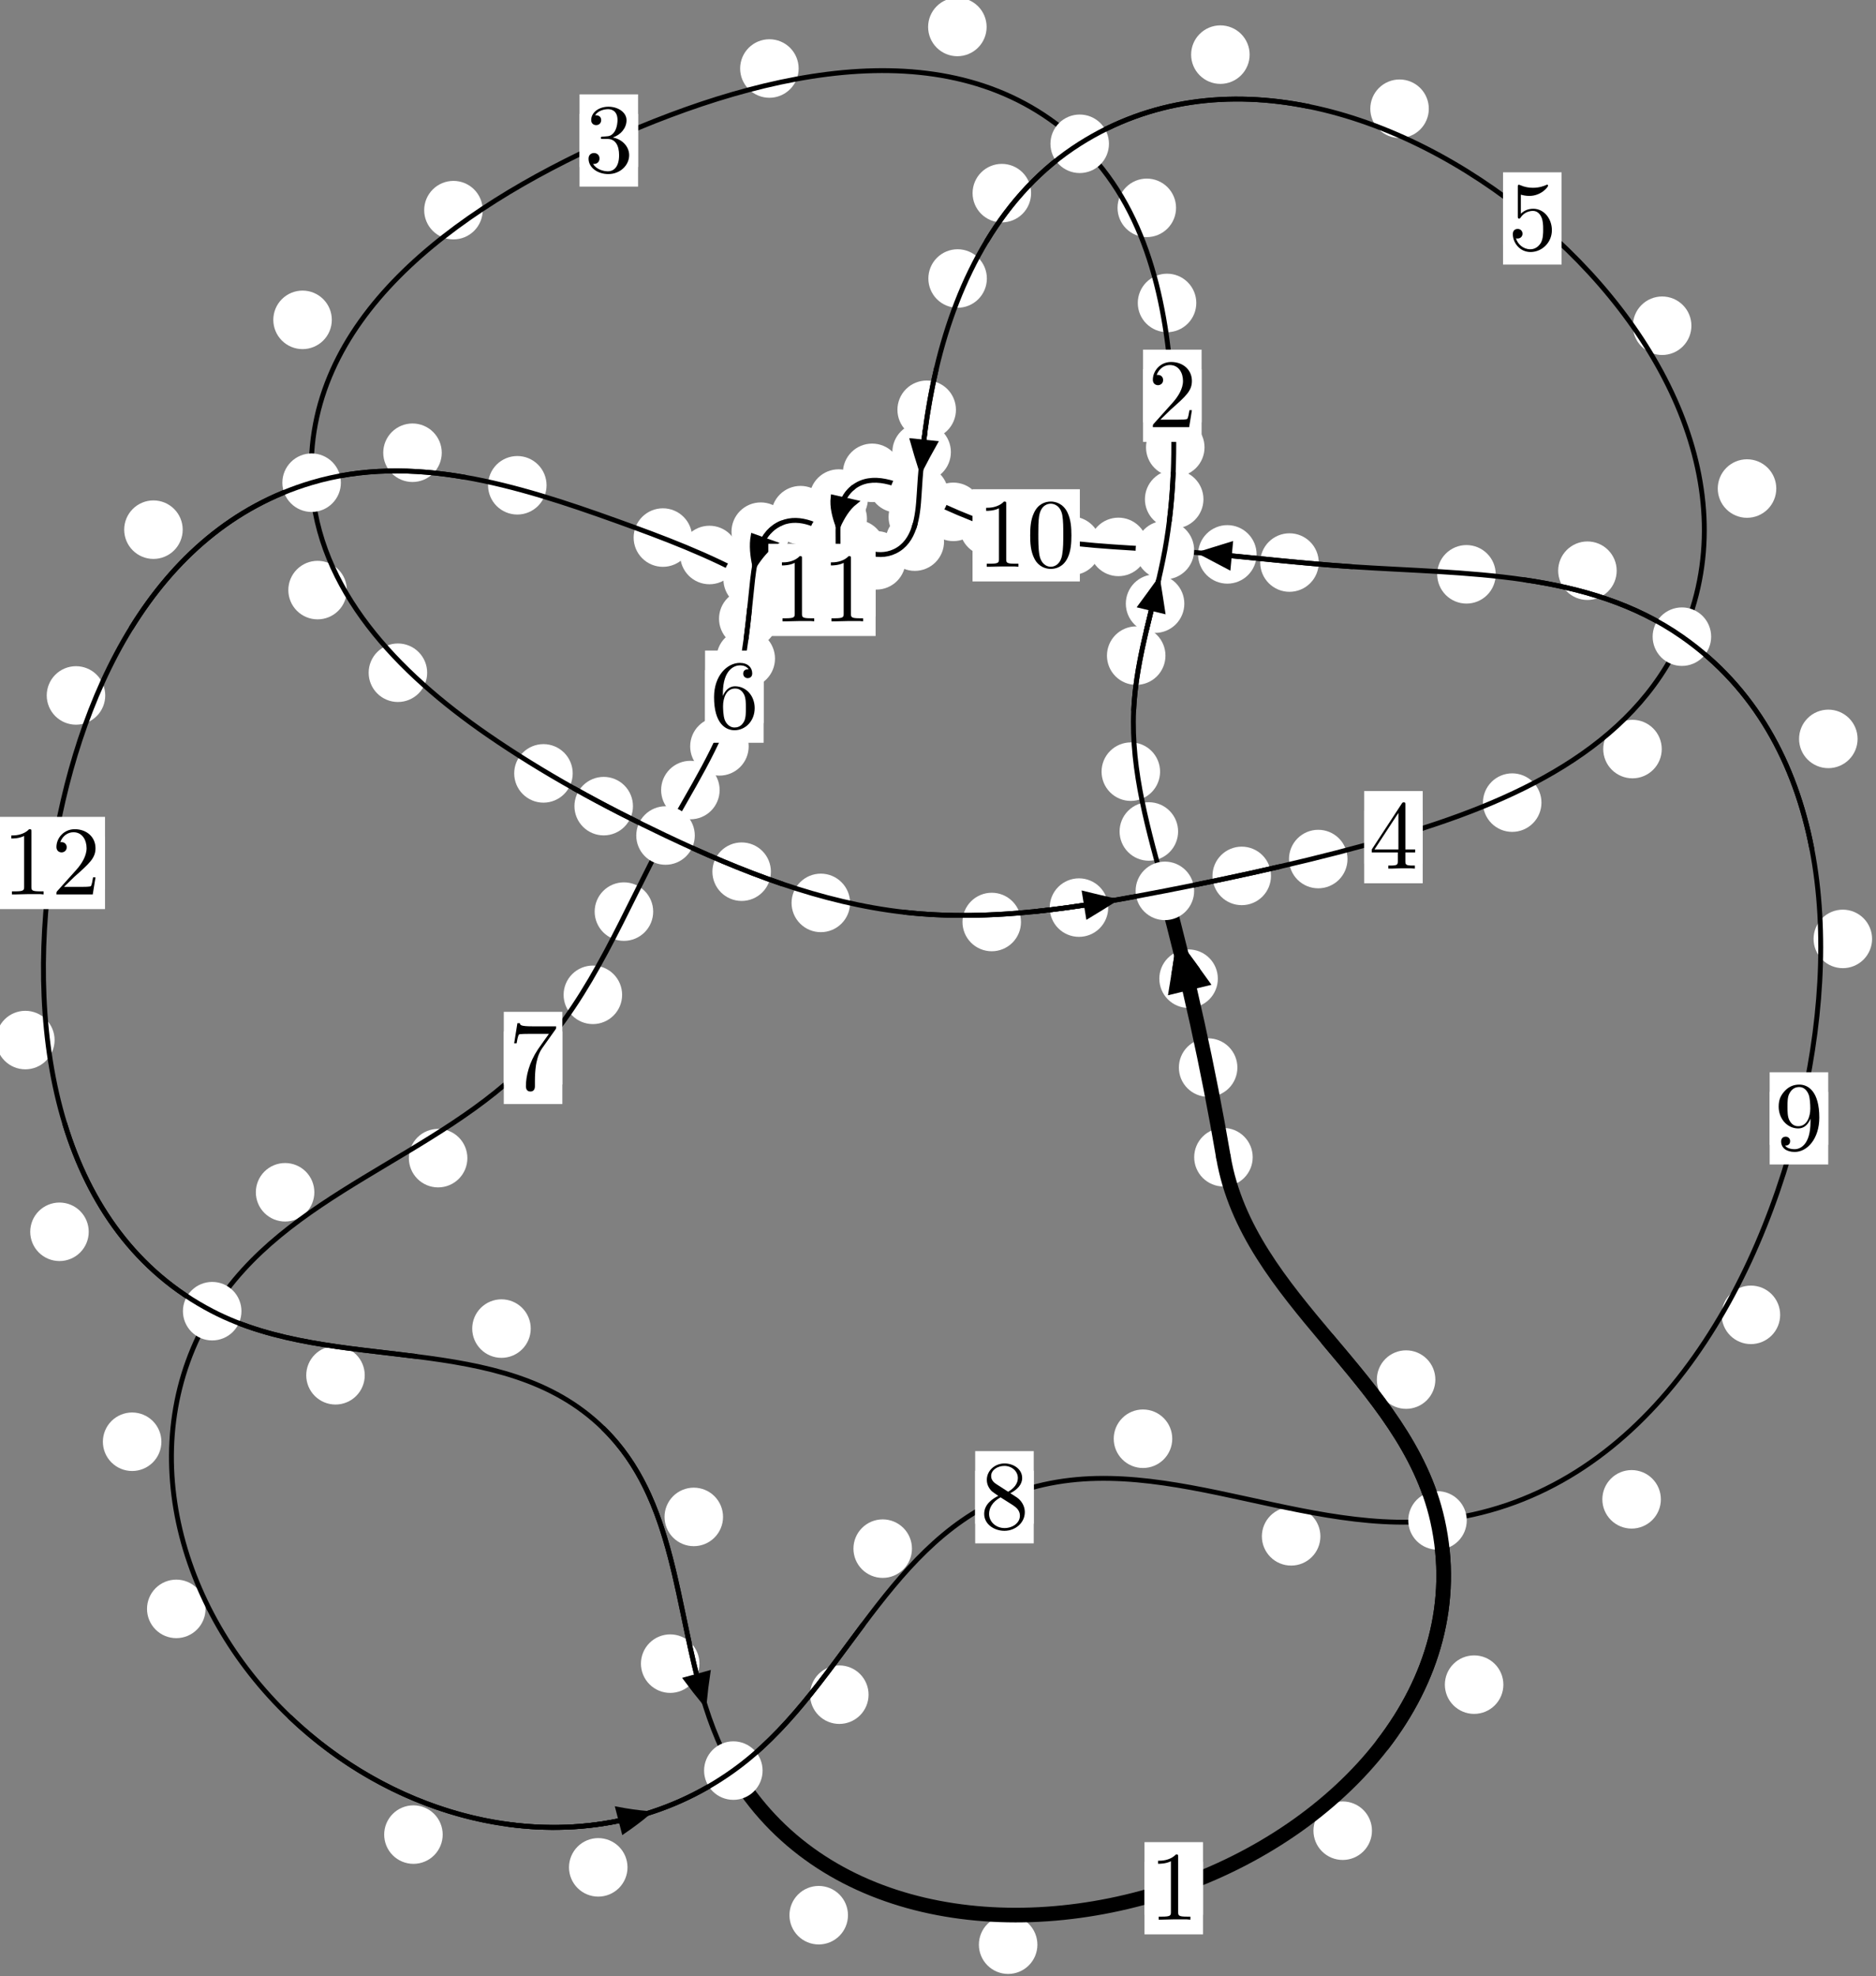 <?xml version="1.0"?>
<!-- Created by MetaPost 1.999 on 2021.07.06:0003 -->
<svg version="1.1" xmlns="http://www.w3.org/2000/svg" xmlns:xlink="http://www.w3.org/1999/xlink" width="191.646" height="201.865" viewBox="0 0 191.646 201.865">
<rect x="0" y="0" width="191.646" height="201.865" fill="#808080" stroke="none"/>
<!-- Original BoundingBox: -119.400436 -110.630508 72.245682 91.234604 -->
  <defs>
    <g transform="scale(0.01,0.01)" id="GLYPHcmr10_48">
      <path style="fill-rule: evenodd;" d="M460 -320C460 -400,455 -480,420 -554C374 -650,292 -666,250 -666C190 -666,117 -640,76 -547C44 -478,39 -400,39 -320C39 -245,43 -155,84 -79C127 2,200 22,249 22C303 22,379 1,423 -94C455 -163,460 -241,460 -320M249 -0C210 -0,151 -25,133 -121C122 -181,122 -273,122 -332C122 -396,122 -462,130 -516C149 -635,224 -644,249 -644C282 -644,348 -626,367 -527C377 -471,377 -395,377 -332C377 -257,377 -189,366 -125C351 -30,294 -0,249 -0"></path>
    </g>
    <g transform="scale(0.01,0.01)" id="GLYPHcmr10_49">
      <path style="fill-rule: evenodd;" d="M294 -640C294 -664,294 -666,271 -666C209 -602,121 -602,89 -602L89 -571C109 -571,168 -571,220 -597L220 -79C220 -43,217 -31,127 -31L95 -31L95 -0L257 -0L130 -3L217 -3L257 -3L297 -3L384 -3L419 -0L419 -31L387 -31C297 -31,294 -42,294 -79"></path>
    </g>
    <g transform="scale(0.01,0.01)" id="GLYPHcmr10_50">
      <path style="fill-rule: evenodd;" d="M127 -77L233 -180C389 -318,449 -372,449 -472C449 -586,359 -666,237 -666C124 -666,50 -574,50 -485C50 -429,100 -429,103 -429C120 -429,155 -441,155 -482C155 -508,137 -534,102 -534C94 -534,92 -534,89 -533C112 -598,166 -635,224 -635C315 -635,358 -554,358 -472C358 -392,308 -313,253 -251L61 -37C50 -26,50 -24,50 -0L421 -0L449 -174L424 -174C419 -144,412 -100,402 -85C395 -77,329 -77,307 -77"></path>
    </g>
    <g transform="scale(0.01,0.01)" id="GLYPHcmr10_51">
      <path style="fill-rule: evenodd;" d="M290 -352C372 -379,430 -449,430 -528C430 -610,342 -666,246 -666C145 -666,69 -606,69 -530C69 -497,91 -478,120 -478C151 -478,171 -500,171 -529C171 -579,124 -579,109 -579C140 -628,206 -641,242 -641C283 -641,338 -619,338 -529C338 -517,336 -459,310 -415C280 -367,246 -364,221 -363C213 -362,189 -360,182 -360C174 -359,167 -358,167 -348C167 -337,174 -337,191 -337L235 -337C317 -337,354 -269,354 -171C354 -35,285 -6,241 -6C198 -6,123 -23,88 -82C123 -77,154 -99,154 -137C154 -173,127 -193,98 -193C74 -193,42 -179,42 -135C42 -44,135 22,244 22C366 22,457 -69,457 -171C457 -253,394 -331,290 -352"></path>
    </g>
    <g transform="scale(0.01,0.01)" id="GLYPHcmr10_52">
      <path style="fill-rule: evenodd;" d="M294 -165L294 -78C294 -42,292 -31,218 -31L197 -31L197 -0L332 -0L238 -3L290 -3L332 -3L374 -3L427 -3L468 -0L468 -31L447 -31C373 -31,371 -42,371 -78L371 -165L471 -165L471 -196L371 -196L371 -651C371 -671,371 -677,355 -677C346 -677,343 -677,335 -665L28 -196L28 -165M300 -196L56 -196L300 -569"></path>
    </g>
    <g transform="scale(0.01,0.01)" id="GLYPHcmr10_53">
      <path style="fill-rule: evenodd;" d="M449 -201C449 -320,367 -420,259 -420C211 -420,168 -404,132 -369L132 -564C152 -558,185 -551,217 -551C340 -551,410 -642,410 -655C410 -661,407 -666,400 -666C399 -666,397 -666,392 -663C372 -654,323 -634,256 -634C216 -634,170 -641,123 -662C115 -665,113 -665,111 -665C101 -665,101 -657,101 -641L101 -345C101 -327,101 -319,115 -319C122 -319,124 -322,128 -328C139 -344,176 -398,257 -398C309 -398,334 -352,342 -334C358 -297,360 -258,360 -208C360 -173,360 -113,336 -71C312 -32,275 -6,229 -6C156 -6,99 -59,82 -118C85 -117,88 -116,99 -116C132 -116,149 -141,149 -165C149 -189,132 -214,99 -214C85 -214,50 -207,50 -161C50 -75,119 22,231 22C347 22,449 -74,449 -201"></path>
    </g>
    <g transform="scale(0.01,0.01)" id="GLYPHcmr10_54">
      <path style="fill-rule: evenodd;" d="M132 -328L132 -352C132 -605,256 -641,307 -641C331 -641,373 -635,395 -601C380 -601,340 -601,340 -556C340 -525,364 -510,386 -510C402 -510,432 -519,432 -558C432 -618,388 -666,305 -666C177 -666,42 -537,42 -316C42 -49,158 22,251 22C362 22,457 -72,457 -204C457 -331,368 -427,257 -427C189 -427,152 -376,132 -328M251 -6C188 -6,158 -66,152 -81C134 -128,134 -208,134 -226C134 -304,166 -404,256 -404C272 -404,318 -404,349 -342C367 -305,367 -254,367 -205C367 -157,367 -107,350 -71C320 -11,274 -6,251 -6"></path>
    </g>
    <g transform="scale(0.01,0.01)" id="GLYPHcmr10_55">
      <path style="fill-rule: evenodd;" d="M476 -609C485 -621,485 -623,485 -644L242 -644C120 -644,118 -657,114 -676L89 -676L56 -470L81 -470C84 -486,93 -549,106 -561C113 -567,191 -567,204 -567L411 -567C400 -551,321 -442,299 -409C209 -274,176 -135,176 -33C176 -23,176 22,222 22C268 22,268 -23,268 -33L268 -84C268 -139,271 -194,279 -248C283 -271,297 -357,341 -419"></path>
    </g>
    <g transform="scale(0.01,0.01)" id="GLYPHcmr10_56">
      <path style="fill-rule: evenodd;" d="M163 -457C117 -487,113 -521,113 -538C113 -599,178 -641,249 -641C322 -641,386 -589,386 -517C386 -460,347 -412,287 -377M309 -362C381 -399,430 -451,430 -517C430 -609,341 -666,250 -666C150 -666,69 -592,69 -499C69 -481,71 -436,113 -389C124 -377,161 -352,186 -335C128 -306,42 -250,42 -151C42 -45,144 22,249 22C362 22,457 -61,457 -168C457 -204,446 -249,408 -291C389 -312,373 -322,309 -362M209 -320L332 -242C360 -223,407 -193,407 -132C407 -58,332 -6,250 -6C164 -6,92 -68,92 -151C92 -209,124 -273,209 -320"></path>
    </g>
    <g transform="scale(0.01,0.01)" id="GLYPHcmr10_57">
      <path style="fill-rule: evenodd;" d="M367 -318L367 -286C367 -52,263 -6,205 -6C188 -6,134 -8,107 -42C151 -42,159 -71,159 -88C159 -119,135 -134,113 -134C97 -134,67 -125,67 -86C67 -19,121 22,206 22C335 22,457 -114,457 -329C457 -598,342 -666,253 -666C198 -666,149 -648,106 -603C65 -558,42 -516,42 -441C42 -316,130 -218,242 -218C303 -218,344 -260,367 -318M243 -241C227 -241,181 -241,150 -304C132 -341,132 -391,132 -440C132 -494,132 -541,153 -578C180 -628,218 -641,253 -641C299 -641,332 -607,349 -562C361 -530,365 -467,365 -421C365 -338,331 -241,243 -241"></path>
    </g>
  </defs>
  <path d="M126.407 109.049C126.407 108.256,126.092 107.496,125.532 106.935C124.971 106.375,124.211 106.06,123.418 106.06C122.626 106.06,121.865 106.375,121.305 106.935C120.744 107.496,120.43 108.256,120.43 109.049C120.43 109.841,120.744 110.601,121.305 111.162C121.865 111.722,122.626 112.037,123.418 112.037C124.211 112.037,124.971 111.722,125.532 111.162C126.092 110.601,126.407 109.841,126.407 109.049Z" style="fill: rgb(100%,100%,100%);stroke: none;"></path>
  <path d="M127.972 118.207C127.972 117.414,127.657 116.654,127.096 116.093C126.536 115.533,125.776 115.218,124.983 115.218C124.19 115.218,123.43 115.533,122.87 116.093C122.309 116.654,121.994 117.414,121.994 118.207C121.994 118.999,122.309 119.76,122.87 120.32C123.43 120.88,124.19 121.195,124.983 121.195C125.776 121.195,126.536 120.88,127.096 120.32C127.657 119.76,127.972 118.999,127.972 118.207Z" style="fill: rgb(100%,100%,100%);stroke: none;"></path>
  <path d="M120.351 84.933C120.351 84.14,120.036 83.38,119.475 82.819C118.915 82.259,118.155 81.944,117.362 81.944C116.569 81.944,115.809 82.259,115.249 82.819C114.688 83.38,114.373 84.14,114.373 84.933C114.373 85.725,114.688 86.486,115.249 87.046C115.809 87.606,116.569 87.921,117.362 87.921C118.155 87.921,118.915 87.606,119.475 87.046C120.036 86.486,120.351 85.725,120.351 84.933Z" style="fill: rgb(100%,100%,100%);stroke: none;"></path>
  <path d="M124.41 99.97C124.41 99.177,124.096 98.417,123.535 97.856C122.975 97.296,122.214 96.981,121.422 96.981C120.629 96.981,119.869 97.296,119.308 97.856C118.748 98.417,118.433 99.177,118.433 99.97C118.433 100.762,118.748 101.522,119.308 102.083C119.869 102.643,120.629 102.958,121.422 102.958C122.214 102.958,122.975 102.643,123.535 102.083C124.096 101.522,124.41 100.762,124.41 99.97Z" style="fill: rgb(100%,100%,100%);stroke: none;"></path>
  <path d="M119.06 66.971C119.06 66.178,118.745 65.418,118.185 64.857C117.624 64.297,116.864 63.982,116.071 63.982C115.279 63.982,114.519 64.297,113.958 64.857C113.398 65.418,113.083 66.178,113.083 66.971C113.083 67.763,113.398 68.524,113.958 69.084C114.519 69.645,115.279 69.959,116.071 69.959C116.864 69.959,117.624 69.645,118.185 69.084C118.745 68.524,119.06 67.763,119.06 66.971Z" style="fill: rgb(100%,100%,100%);stroke: none;"></path>
  <path d="M118.509 78.823C118.509 78.03,118.194 77.27,117.634 76.709C117.073 76.149,116.313 75.834,115.52 75.834C114.728 75.834,113.967 76.149,113.407 76.709C112.847 77.27,112.532 78.03,112.532 78.823C112.532 79.615,112.847 80.376,113.407 80.936C113.967 81.496,114.728 81.811,115.52 81.811C116.313 81.811,117.073 81.496,117.634 80.936C118.194 80.376,118.509 79.615,118.509 78.823Z" style="fill: rgb(100%,100%,100%);stroke: none;"></path>
  <path d="M122.94 50.996C122.94 50.203,122.625 49.443,122.064 48.883C121.504 48.322,120.744 48.007,119.951 48.007C119.158 48.007,118.398 48.322,117.838 48.883C117.277 49.443,116.962 50.203,116.962 50.996C116.962 51.789,117.277 52.549,117.838 53.109C118.398 53.67,119.158 53.985,119.951 53.985C120.744 53.985,121.504 53.67,122.064 53.109C122.625 52.549,122.94 51.789,122.94 50.996Z" style="fill: rgb(100%,100%,100%);stroke: none;"></path>
  <path d="M120.987 61.661C120.987 60.869,120.672 60.109,120.112 59.548C119.551 58.988,118.791 58.673,117.999 58.673C117.206 58.673,116.446 58.988,115.885 59.548C115.325 60.109,115.01 60.869,115.01 61.661C115.01 62.454,115.325 63.214,115.885 63.775C116.446 64.335,117.206 64.65,117.999 64.65C118.791 64.65,119.551 64.335,120.112 63.775C120.672 63.214,120.987 62.454,120.987 61.661Z" style="fill: rgb(100%,100%,100%);stroke: none;"></path>
  <path d="M122.21 30.945C122.21 30.152,121.895 29.392,121.335 28.832C120.774 28.271,120.014 27.956,119.221 27.956C118.429 27.956,117.669 28.271,117.108 28.832C116.548 29.392,116.233 30.152,116.233 30.945C116.233 31.738,116.548 32.498,117.108 33.058C117.669 33.619,118.429 33.934,119.221 33.934C120.014 33.934,120.774 33.619,121.335 33.058C121.895 32.498,122.21 31.738,122.21 30.945Z" style="fill: rgb(100%,100%,100%);stroke: none;"></path>
  <path d="M123.05 45.696C123.05 44.903,122.735 44.143,122.175 43.583C121.614 43.022,120.854 42.707,120.062 42.707C119.269 42.707,118.509 43.022,117.948 43.583C117.388 44.143,117.073 44.903,117.073 45.696C117.073 46.489,117.388 47.249,117.948 47.809C118.509 48.37,119.269 48.685,120.062 48.685C120.854 48.685,121.614 48.37,122.175 47.809C122.735 47.249,123.05 46.489,123.05 45.696Z" style="fill: rgb(100%,100%,100%);stroke: none;"></path>
  <path d="M100.79 2.754C100.79 1.961,100.476 1.201,99.915 0.641C99.355 0.08,98.594 -0.235,97.802 -0.235C97.009 -0.235,96.249 0.08,95.688 0.641C95.128 1.201,94.813 1.961,94.813 2.754C94.813 3.547,95.128 4.307,95.688 4.867C96.249 5.428,97.009 5.743,97.802 5.743C98.594 5.743,99.355 5.428,99.915 4.867C100.476 4.307,100.79 3.547,100.79 2.754Z" style="fill: rgb(100%,100%,100%);stroke: none;"></path>
  <path d="M120.141 21.232C120.141 20.439,119.826 19.679,119.266 19.118C118.705 18.558,117.945 18.243,117.152 18.243C116.36 18.243,115.6 18.558,115.039 19.118C114.479 19.679,114.164 20.439,114.164 21.232C114.164 22.024,114.479 22.785,115.039 23.345C115.6 23.906,116.36 24.221,117.152 24.221C117.945 24.221,118.705 23.906,119.266 23.345C119.826 22.785,120.141 22.024,120.141 21.232Z" style="fill: rgb(100%,100%,100%);stroke: none;"></path>
  <path d="M49.311 21.466C49.311 20.674,48.996 19.913,48.435 19.353C47.875 18.792,47.115 18.478,46.322 18.478C45.529 18.478,44.769 18.792,44.209 19.353C43.648 19.913,43.333 20.674,43.333 21.466C43.333 22.259,43.648 23.019,44.209 23.58C44.769 24.14,45.529 24.455,46.322 24.455C47.115 24.455,47.875 24.14,48.435 23.58C48.996 23.019,49.311 22.259,49.311 21.466Z" style="fill: rgb(100%,100%,100%);stroke: none;"></path>
  <path d="M81.587 6.998C81.587 6.205,81.272 5.445,80.712 4.884C80.151 4.324,79.391 4.009,78.599 4.009C77.806 4.009,77.046 4.324,76.485 4.884C75.925 5.445,75.61 6.205,75.61 6.998C75.61 7.79,75.925 8.551,76.485 9.111C77.046 9.672,77.806 9.987,78.599 9.987C79.391 9.987,80.151 9.672,80.712 9.111C81.272 8.551,81.587 7.79,81.587 6.998Z" style="fill: rgb(100%,100%,100%);stroke: none;"></path>
  <path d="M35.433 60.276C35.433 59.484,35.118 58.723,34.557 58.163C33.997 57.602,33.237 57.287,32.444 57.287C31.651 57.287,30.891 57.602,30.331 58.163C29.77 58.723,29.455 59.484,29.455 60.276C29.455 61.069,29.77 61.829,30.331 62.39C30.891 62.95,31.651 63.265,32.444 63.265C33.237 63.265,33.997 62.95,34.557 62.39C35.118 61.829,35.433 61.069,35.433 60.276Z" style="fill: rgb(100%,100%,100%);stroke: none;"></path>
  <path d="M33.897 32.672C33.897 31.879,33.582 31.119,33.022 30.559C32.461 29.998,31.701 29.683,30.909 29.683C30.116 29.683,29.356 29.998,28.795 30.559C28.235 31.119,27.92 31.879,27.92 32.672C27.92 33.465,28.235 34.225,28.795 34.785C29.356 35.346,30.116 35.661,30.909 35.661C31.701 35.661,32.461 35.346,33.022 34.785C33.582 34.225,33.897 33.465,33.897 32.672Z" style="fill: rgb(100%,100%,100%);stroke: none;"></path>
  <path d="M58.506 78.999C58.506 78.206,58.191 77.446,57.631 76.886C57.07 76.325,56.31 76.01,55.517 76.01C54.725 76.01,53.965 76.325,53.404 76.886C52.844 77.446,52.529 78.206,52.529 78.999C52.529 79.792,52.844 80.552,53.404 81.112C53.965 81.673,54.725 81.988,55.517 81.988C56.31 81.988,57.07 81.673,57.631 81.112C58.191 80.552,58.506 79.792,58.506 78.999Z" style="fill: rgb(100%,100%,100%);stroke: none;"></path>
  <path d="M43.638 68.718C43.638 67.925,43.323 67.165,42.763 66.605C42.202 66.044,41.442 65.729,40.649 65.729C39.857 65.729,39.096 66.044,38.536 66.605C37.975 67.165,37.661 67.925,37.661 68.718C37.661 69.511,37.975 70.271,38.536 70.831C39.096 71.392,39.857 71.707,40.649 71.707C41.442 71.707,42.202 71.392,42.763 70.831C43.323 70.271,43.638 69.511,43.638 68.718Z" style="fill: rgb(100%,100%,100%);stroke: none;"></path>
  <path d="M78.753 89.039C78.753 88.247,78.438 87.486,77.878 86.926C77.317 86.366,76.557 86.051,75.764 86.051C74.972 86.051,74.212 86.366,73.651 86.926C73.091 87.486,72.776 88.247,72.776 89.039C72.776 89.832,73.091 90.592,73.651 91.153C74.212 91.713,74.972 92.028,75.764 92.028C76.557 92.028,77.317 91.713,77.878 91.153C78.438 90.592,78.753 89.832,78.753 89.039Z" style="fill: rgb(100%,100%,100%);stroke: none;"></path>
  <path d="M64.661 82.345C64.661 81.552,64.346 80.792,63.785 80.231C63.225 79.671,62.465 79.356,61.672 79.356C60.879 79.356,60.119 79.671,59.559 80.231C58.998 80.792,58.683 81.552,58.683 82.345C58.683 83.137,58.998 83.897,59.559 84.458C60.119 85.018,60.879 85.333,61.672 85.333C62.465 85.333,63.225 85.018,63.785 84.458C64.346 83.897,64.661 83.137,64.661 82.345Z" style="fill: rgb(100%,100%,100%);stroke: none;"></path>
  <path d="M104.301 94.179C104.301 93.387,103.986 92.626,103.426 92.066C102.865 91.505,102.105 91.191,101.313 91.191C100.52 91.191,99.76 91.505,99.199 92.066C98.639 92.626,98.324 93.387,98.324 94.179C98.324 94.972,98.639 95.732,99.199 96.293C99.76 96.853,100.52 97.168,101.313 97.168C102.105 97.168,102.865 96.853,103.426 96.293C103.986 95.732,104.301 94.972,104.301 94.179Z" style="fill: rgb(100%,100%,100%);stroke: none;"></path>
  <path d="M86.841 92.229C86.841 91.436,86.526 90.676,85.965 90.116C85.405 89.555,84.645 89.24,83.852 89.24C83.059 89.24,82.299 89.555,81.739 90.116C81.178 90.676,80.863 91.436,80.863 92.229C80.863 93.022,81.178 93.782,81.739 94.342C82.299 94.903,83.059 95.218,83.852 95.218C84.645 95.218,85.405 94.903,85.965 94.342C86.526 93.782,86.841 93.022,86.841 92.229Z" style="fill: rgb(100%,100%,100%);stroke: none;"></path>
  <path d="M129.84 89.471C129.84 88.679,129.525 87.919,128.964 87.358C128.404 86.798,127.644 86.483,126.851 86.483C126.058 86.483,125.298 86.798,124.738 87.358C124.177 87.919,123.862 88.679,123.862 89.471C123.862 90.264,124.177 91.024,124.738 91.585C125.298 92.145,126.058 92.46,126.851 92.46C127.644 92.46,128.404 92.145,128.964 91.585C129.525 91.024,129.84 90.264,129.84 89.471Z" style="fill: rgb(100%,100%,100%);stroke: none;"></path>
  <path d="M113.212 92.709C113.212 91.916,112.897 91.156,112.337 90.595C111.777 90.035,111.016 89.72,110.224 89.72C109.431 89.72,108.671 90.035,108.11 90.595C107.55 91.156,107.235 91.916,107.235 92.709C107.235 93.501,107.55 94.262,108.11 94.822C108.671 95.383,109.431 95.697,110.224 95.697C111.016 95.697,111.777 95.383,112.337 94.822C112.897 94.262,113.212 93.501,113.212 92.709Z" style="fill: rgb(100%,100%,100%);stroke: none;"></path>
  <path d="M157.47 81.985C157.47 81.192,157.155 80.432,156.595 79.872C156.034 79.311,155.274 78.996,154.481 78.996C153.689 78.996,152.928 79.311,152.368 79.872C151.808 80.432,151.493 81.192,151.493 81.985C151.493 82.778,151.808 83.538,152.368 84.098C152.928 84.659,153.689 84.974,154.481 84.974C155.274 84.974,156.034 84.659,156.595 84.098C157.155 83.538,157.47 82.778,157.47 81.985Z" style="fill: rgb(100%,100%,100%);stroke: none;"></path>
  <path d="M137.656 87.75C137.656 86.957,137.341 86.197,136.781 85.636C136.22 85.076,135.46 84.761,134.667 84.761C133.875 84.761,133.115 85.076,132.554 85.636C131.994 86.197,131.679 86.957,131.679 87.75C131.679 88.542,131.994 89.303,132.554 89.863C133.115 90.423,133.875 90.738,134.667 90.738C135.46 90.738,136.22 90.423,136.781 89.863C137.341 89.303,137.656 88.542,137.656 87.75Z" style="fill: rgb(100%,100%,100%);stroke: none;"></path>
  <path d="M181.459 49.903C181.459 49.11,181.144 48.35,180.583 47.789C180.023 47.229,179.263 46.914,178.47 46.914C177.677 46.914,176.917 47.229,176.357 47.789C175.796 48.35,175.481 49.11,175.481 49.903C175.481 50.695,175.796 51.455,176.357 52.016C176.917 52.576,177.677 52.891,178.47 52.891C179.263 52.891,180.023 52.576,180.583 52.016C181.144 51.455,181.459 50.695,181.459 49.903Z" style="fill: rgb(100%,100%,100%);stroke: none;"></path>
  <path d="M169.759 76.515C169.759 75.722,169.444 74.962,168.883 74.402C168.323 73.841,167.562 73.526,166.77 73.526C165.977 73.526,165.217 73.841,164.656 74.402C164.096 74.962,163.781 75.722,163.781 76.515C163.781 77.308,164.096 78.068,164.656 78.628C165.217 79.189,165.977 79.504,166.77 79.504C167.562 79.504,168.323 79.189,168.883 78.628C169.444 78.068,169.759 77.308,169.759 76.515Z" style="fill: rgb(100%,100%,100%);stroke: none;"></path>
  <path d="M145.963 11.107C145.963 10.314,145.648 9.554,145.088 8.993C144.527 8.433,143.767 8.118,142.974 8.118C142.182 8.118,141.421 8.433,140.861 8.993C140.3 9.554,139.985 10.314,139.985 11.107C139.985 11.899,140.3 12.66,140.861 13.22C141.421 13.781,142.182 14.095,142.974 14.095C143.767 14.095,144.527 13.781,145.088 13.22C145.648 12.66,145.963 11.899,145.963 11.107Z" style="fill: rgb(100%,100%,100%);stroke: none;"></path>
  <path d="M172.789 33.273C172.789 32.481,172.474 31.72,171.914 31.16C171.353 30.599,170.593 30.285,169.8 30.285C169.008 30.285,168.247 30.599,167.687 31.16C167.126 31.72,166.812 32.481,166.812 33.273C166.812 34.066,167.126 34.826,167.687 35.387C168.247 35.947,169.008 36.262,169.8 36.262C170.593 36.262,171.353 35.947,171.914 35.387C172.474 34.826,172.789 34.066,172.789 33.273Z" style="fill: rgb(100%,100%,100%);stroke: none;"></path>
  <path d="M105.333 19.729C105.333 18.936,105.018 18.176,104.458 17.615C103.897 17.055,103.137 16.74,102.344 16.74C101.552 16.74,100.792 17.055,100.231 17.615C99.671 18.176,99.356 18.936,99.356 19.729C99.356 20.521,99.671 21.282,100.231 21.842C100.792 22.403,101.552 22.717,102.344 22.717C103.137 22.717,103.897 22.403,104.458 21.842C105.018 21.282,105.333 20.521,105.333 19.729Z" style="fill: rgb(100%,100%,100%);stroke: none;"></path>
  <path d="M127.659 5.58C127.659 4.787,127.344 4.027,126.783 3.467C126.223 2.906,125.463 2.591,124.67 2.591C123.877 2.591,123.117 2.906,122.557 3.467C121.996 4.027,121.681 4.787,121.681 5.58C121.681 6.373,121.996 7.133,122.557 7.693C123.117 8.254,123.877 8.569,124.67 8.569C125.463 8.569,126.223 8.254,126.783 7.693C127.344 7.133,127.659 6.373,127.659 5.58Z" style="fill: rgb(100%,100%,100%);stroke: none;"></path>
  <path d="M97.656 41.859C97.656 41.066,97.341 40.306,96.781 39.745C96.22 39.185,95.46 38.87,94.667 38.87C93.875 38.87,93.115 39.185,92.554 39.745C91.994 40.306,91.679 41.066,91.679 41.859C91.679 42.651,91.994 43.412,92.554 43.972C93.115 44.533,93.875 44.848,94.667 44.848C95.46 44.848,96.22 44.533,96.781 43.972C97.341 43.412,97.656 42.651,97.656 41.859Z" style="fill: rgb(100%,100%,100%);stroke: none;"></path>
  <path d="M100.815 28.448C100.815 27.656,100.5 26.896,99.94 26.335C99.379 25.775,98.619 25.46,97.826 25.46C97.034 25.46,96.274 25.775,95.713 26.335C95.153 26.896,94.838 27.656,94.838 28.448C94.838 29.241,95.153 30.001,95.713 30.562C96.274 31.122,97.034 31.437,97.826 31.437C98.619 31.437,99.379 31.122,99.94 30.562C100.5 30.001,100.815 29.241,100.815 28.448Z" style="fill: rgb(100%,100%,100%);stroke: none;"></path>
  <path d="M96.752 52.807C96.752 52.015,96.437 51.255,95.876 50.694C95.316 50.134,94.556 49.819,93.763 49.819C92.97 49.819,92.21 50.134,91.65 50.694C91.089 51.255,90.774 52.015,90.774 52.807C90.774 53.6,91.089 54.36,91.65 54.921C92.21 55.481,92.97 55.796,93.763 55.796C94.556 55.796,95.316 55.481,95.876 54.921C96.437 54.36,96.752 53.6,96.752 52.807Z" style="fill: rgb(100%,100%,100%);stroke: none;"></path>
  <path d="M97.139 46.178C97.139 45.385,96.824 44.625,96.263 44.065C95.703 43.504,94.943 43.189,94.15 43.189C93.357 43.189,92.597 43.504,92.036 44.065C91.476 44.625,91.161 45.385,91.161 46.178C91.161 46.971,91.476 47.731,92.036 48.291C92.597 48.852,93.357 49.167,94.15 49.167C94.943 49.167,95.703 48.852,96.263 48.291C96.824 47.731,97.139 46.971,97.139 46.178Z" style="fill: rgb(100%,100%,100%);stroke: none;"></path>
  <path d="M92.513 57.237C92.513 56.445,92.198 55.684,91.638 55.124C91.077 54.563,90.317 54.249,89.525 54.249C88.732 54.249,87.972 54.563,87.411 55.124C86.851 55.684,86.536 56.445,86.536 57.237C86.536 58.03,86.851 58.79,87.411 59.351C87.972 59.911,88.732 60.226,89.525 60.226C90.317 60.226,91.077 59.911,91.638 59.351C92.198 58.79,92.513 58.03,92.513 57.237Z" style="fill: rgb(100%,100%,100%);stroke: none;"></path>
  <path d="M96.44 55.324C96.44 54.532,96.125 53.772,95.565 53.211C95.004 52.651,94.244 52.336,93.452 52.336C92.659 52.336,91.899 52.651,91.338 53.211C90.778 53.772,90.463 54.532,90.463 55.324C90.463 56.117,90.778 56.877,91.338 57.438C91.899 57.998,92.659 58.313,93.452 58.313C94.244 58.313,95.004 57.998,95.565 57.438C96.125 56.877,96.44 56.117,96.44 55.324Z" style="fill: rgb(100%,100%,100%);stroke: none;"></path>
  <path d="M86.807 53.744C86.807 52.952,86.492 52.191,85.931 51.631C85.371 51.07,84.611 50.756,83.818 50.756C83.025 50.756,82.265 51.07,81.705 51.631C81.144 52.191,80.829 52.952,80.829 53.744C80.829 54.537,81.144 55.297,81.705 55.858C82.265 56.418,83.025 56.733,83.818 56.733C84.611 56.733,85.371 56.418,85.931 55.858C86.492 55.297,86.807 54.537,86.807 53.744Z" style="fill: rgb(100%,100%,100%);stroke: none;"></path>
  <path d="M90.422 56.093C90.422 55.301,90.107 54.541,89.546 53.98C88.986 53.42,88.226 53.105,87.433 53.105C86.64 53.105,85.88 53.42,85.32 53.98C84.759 54.541,84.444 55.301,84.444 56.093C84.444 56.886,84.759 57.646,85.32 58.207C85.88 58.767,86.64 59.082,87.433 59.082C88.226 59.082,88.986 58.767,89.546 58.207C90.107 57.646,90.422 56.886,90.422 56.093Z" style="fill: rgb(100%,100%,100%);stroke: none;"></path>
  <path d="M80.704 54.309C80.704 53.516,80.389 52.756,79.829 52.196C79.268 51.635,78.508 51.32,77.716 51.32C76.923 51.32,76.163 51.635,75.602 52.196C75.042 52.756,74.727 53.516,74.727 54.309C74.727 55.102,75.042 55.862,75.602 56.422C76.163 56.983,76.923 57.298,77.716 57.298C78.508 57.298,79.268 56.983,79.829 56.422C80.389 55.862,80.704 55.102,80.704 54.309Z" style="fill: rgb(100%,100%,100%);stroke: none;"></path>
  <path d="M84.769 52.623C84.769 51.83,84.454 51.07,83.893 50.51C83.333 49.949,82.573 49.634,81.78 49.634C80.987 49.634,80.227 49.949,79.667 50.51C79.106 51.07,78.791 51.83,78.791 52.623C78.791 53.416,79.106 54.176,79.667 54.736C80.227 55.297,80.987 55.612,81.78 55.612C82.573 55.612,83.333 55.297,83.893 54.736C84.454 54.176,84.769 53.416,84.769 52.623Z" style="fill: rgb(100%,100%,100%);stroke: none;"></path>
  <path d="M79.432 63.199C79.432 62.406,79.117 61.646,78.556 61.086C77.996 60.525,77.236 60.21,76.443 60.21C75.65 60.21,74.89 60.525,74.33 61.086C73.769 61.646,73.454 62.406,73.454 63.199C73.454 63.992,73.769 64.752,74.33 65.312C74.89 65.873,75.65 66.188,76.443 66.188C77.236 66.188,77.996 65.873,78.556 65.312C79.117 64.752,79.432 63.992,79.432 63.199Z" style="fill: rgb(100%,100%,100%);stroke: none;"></path>
  <path d="M80.137 56.826C80.137 56.034,79.822 55.274,79.262 54.713C78.702 54.153,77.941 53.838,77.149 53.838C76.356 53.838,75.596 54.153,75.035 54.713C74.475 55.274,74.16 56.034,74.16 56.826C74.16 57.619,74.475 58.379,75.035 58.94C75.596 59.5,76.356 59.815,77.149 59.815C77.941 59.815,78.702 59.5,79.262 58.94C79.822 58.379,80.137 57.619,80.137 56.826Z" style="fill: rgb(100%,100%,100%);stroke: none;"></path>
  <path d="M76.483 76.239C76.483 75.446,76.168 74.686,75.608 74.126C75.047 73.565,74.287 73.25,73.494 73.25C72.702 73.25,71.941 73.565,71.381 74.126C70.82 74.686,70.506 75.446,70.506 76.239C70.506 77.032,70.82 77.792,71.381 78.352C71.941 78.913,72.702 79.228,73.494 79.228C74.287 79.228,75.047 78.913,75.608 78.352C76.168 77.792,76.483 77.032,76.483 76.239Z" style="fill: rgb(100%,100%,100%);stroke: none;"></path>
  <path d="M79.171 67.274C79.171 66.482,78.856 65.722,78.295 65.161C77.735 64.601,76.974 64.286,76.182 64.286C75.389 64.286,74.629 64.601,74.068 65.161C73.508 65.722,73.193 66.482,73.193 67.274C73.193 68.067,73.508 68.827,74.068 69.388C74.629 69.948,75.389 70.263,76.182 70.263C76.974 70.263,77.735 69.948,78.295 69.388C78.856 68.827,79.171 68.067,79.171 67.274Z" style="fill: rgb(100%,100%,100%);stroke: none;"></path>
  <path d="M66.727 93.118C66.727 92.326,66.412 91.565,65.851 91.005C65.291 90.444,64.531 90.129,63.738 90.129C62.945 90.129,62.185 90.444,61.625 91.005C61.064 91.565,60.749 92.326,60.749 93.118C60.749 93.911,61.064 94.671,61.625 95.232C62.185 95.792,62.945 96.107,63.738 96.107C64.531 96.107,65.291 95.792,65.851 95.232C66.412 94.671,66.727 93.911,66.727 93.118Z" style="fill: rgb(100%,100%,100%);stroke: none;"></path>
  <path d="M73.515 80.701C73.515 79.909,73.2 79.148,72.64 78.588C72.079 78.027,71.319 77.713,70.526 77.713C69.734 77.713,68.974 78.027,68.413 78.588C67.853 79.148,67.538 79.909,67.538 80.701C67.538 81.494,67.853 82.254,68.413 82.815C68.974 83.375,69.734 83.69,70.526 83.69C71.319 83.69,72.079 83.375,72.64 82.815C73.2 82.254,73.515 81.494,73.515 80.701Z" style="fill: rgb(100%,100%,100%);stroke: none;"></path>
  <path d="M47.745 118.3C47.745 117.507,47.43 116.747,46.87 116.187C46.309 115.626,45.549 115.311,44.756 115.311C43.964 115.311,43.203 115.626,42.643 116.187C42.083 116.747,41.768 117.507,41.768 118.3C41.768 119.093,42.083 119.853,42.643 120.413C43.203 120.974,43.964 121.289,44.756 121.289C45.549 121.289,46.309 120.974,46.87 120.413C47.43 119.853,47.745 119.093,47.745 118.3Z" style="fill: rgb(100%,100%,100%);stroke: none;"></path>
  <path d="M63.554 101.619C63.554 100.826,63.239 100.066,62.679 99.505C62.118 98.945,61.358 98.63,60.566 98.63C59.773 98.63,59.013 98.945,58.452 99.505C57.892 100.066,57.577 100.826,57.577 101.619C57.577 102.411,57.892 103.172,58.452 103.732C59.013 104.293,59.773 104.607,60.566 104.607C61.358 104.607,62.118 104.293,62.679 103.732C63.239 103.172,63.554 102.411,63.554 101.619Z" style="fill: rgb(100%,100%,100%);stroke: none;"></path>
  <path d="M16.487 147.269C16.487 146.477,16.172 145.717,15.612 145.156C15.051 144.596,14.291 144.281,13.499 144.281C12.706 144.281,11.946 144.596,11.385 145.156C10.825 145.717,10.51 146.477,10.51 147.269C10.51 148.062,10.825 148.822,11.385 149.383C11.946 149.943,12.706 150.258,13.499 150.258C14.291 150.258,15.051 149.943,15.612 149.383C16.172 148.822,16.487 148.062,16.487 147.269Z" style="fill: rgb(100%,100%,100%);stroke: none;"></path>
  <path d="M32.113 121.787C32.113 120.995,31.798 120.234,31.238 119.674C30.678 119.113,29.917 118.799,29.125 118.799C28.332 118.799,27.572 119.113,27.011 119.674C26.451 120.234,26.136 120.995,26.136 121.787C26.136 122.58,26.451 123.34,27.011 123.901C27.572 124.461,28.332 124.776,29.125 124.776C29.917 124.776,30.678 124.461,31.238 123.901C31.798 123.34,32.113 122.58,32.113 121.787Z" style="fill: rgb(100%,100%,100%);stroke: none;"></path>
  <path d="M45.224 187.397C45.224 186.605,44.909 185.844,44.349 185.284C43.788 184.724,43.028 184.409,42.235 184.409C41.443 184.409,40.683 184.724,40.122 185.284C39.562 185.844,39.247 186.605,39.247 187.397C39.247 188.19,39.562 188.95,40.122 189.511C40.683 190.071,41.443 190.386,42.235 190.386C43.028 190.386,43.788 190.071,44.349 189.511C44.909 188.95,45.224 188.19,45.224 187.397Z" style="fill: rgb(100%,100%,100%);stroke: none;"></path>
  <path d="M20.997 164.342C20.997 163.55,20.682 162.79,20.121 162.229C19.561 161.669,18.801 161.354,18.008 161.354C17.215 161.354,16.455 161.669,15.895 162.229C15.334 162.79,15.019 163.55,15.019 164.342C15.019 165.135,15.334 165.895,15.895 166.456C16.455 167.016,17.215 167.331,18.008 167.331C18.801 167.331,19.561 167.016,20.121 166.456C20.682 165.895,20.997 165.135,20.997 164.342Z" style="fill: rgb(100%,100%,100%);stroke: none;"></path>
  <path d="M88.73 173.106C88.73 172.313,88.415 171.553,87.855 170.992C87.294 170.432,86.534 170.117,85.741 170.117C84.949 170.117,84.189 170.432,83.628 170.992C83.068 171.553,82.753 172.313,82.753 173.106C82.753 173.898,83.068 174.658,83.628 175.219C84.189 175.779,84.949 176.094,85.741 176.094C86.534 176.094,87.294 175.779,87.855 175.219C88.415 174.658,88.73 173.898,88.73 173.106Z" style="fill: rgb(100%,100%,100%);stroke: none;"></path>
  <path d="M64.104 190.744C64.104 189.952,63.79 189.192,63.229 188.631C62.669 188.071,61.908 187.756,61.116 187.756C60.323 187.756,59.563 188.071,59.002 188.631C58.442 189.192,58.127 189.952,58.127 190.744C58.127 191.537,58.442 192.297,59.002 192.858C59.563 193.418,60.323 193.733,61.116 193.733C61.908 193.733,62.669 193.418,63.229 192.858C63.79 192.297,64.104 191.537,64.104 190.744Z" style="fill: rgb(100%,100%,100%);stroke: none;"></path>
  <path d="M119.753 146.962C119.753 146.169,119.438 145.409,118.877 144.849C118.317 144.288,117.557 143.973,116.764 143.973C115.971 143.973,115.211 144.288,114.651 144.849C114.09 145.409,113.775 146.169,113.775 146.962C113.775 147.755,114.09 148.515,114.651 149.075C115.211 149.636,115.971 149.951,116.764 149.951C117.557 149.951,118.317 149.636,118.877 149.075C119.438 148.515,119.753 147.755,119.753 146.962Z" style="fill: rgb(100%,100%,100%);stroke: none;"></path>
  <path d="M93.162 158.188C93.162 157.395,92.847 156.635,92.287 156.075C91.726 155.514,90.966 155.199,90.174 155.199C89.381 155.199,88.621 155.514,88.06 156.075C87.5 156.635,87.185 157.395,87.185 158.188C87.185 158.981,87.5 159.741,88.06 160.301C88.621 160.862,89.381 161.177,90.174 161.177C90.966 161.177,91.726 160.862,92.287 160.301C92.847 159.741,93.162 158.981,93.162 158.188Z" style="fill: rgb(100%,100%,100%);stroke: none;"></path>
  <path d="M169.669 153.151C169.669 152.359,169.354 151.599,168.793 151.038C168.233 150.478,167.473 150.163,166.68 150.163C165.887 150.163,165.127 150.478,164.567 151.038C164.006 151.599,163.691 152.359,163.691 153.151C163.691 153.944,164.006 154.704,164.567 155.265C165.127 155.825,165.887 156.14,166.68 156.14C167.473 156.14,168.233 155.825,168.793 155.265C169.354 154.704,169.669 153.944,169.669 153.151Z" style="fill: rgb(100%,100%,100%);stroke: none;"></path>
  <path d="M134.887 156.932C134.887 156.139,134.572 155.379,134.011 154.818C133.451 154.258,132.691 153.943,131.898 153.943C131.105 153.943,130.345 154.258,129.785 154.818C129.224 155.379,128.909 156.139,128.909 156.932C128.909 157.724,129.224 158.484,129.785 159.045C130.345 159.605,131.105 159.92,131.898 159.92C132.691 159.92,133.451 159.605,134.011 159.045C134.572 158.484,134.887 157.724,134.887 156.932Z" style="fill: rgb(100%,100%,100%);stroke: none;"></path>
  <path d="M191.246 95.906C191.246 95.114,190.931 94.354,190.37 93.793C189.81 93.233,189.05 92.918,188.257 92.918C187.464 92.918,186.704 93.233,186.144 93.793C185.583 94.354,185.268 95.114,185.268 95.906C185.268 96.699,185.583 97.459,186.144 98.02C186.704 98.58,187.464 98.895,188.257 98.895C189.05 98.895,189.81 98.58,190.37 98.02C190.931 97.459,191.246 96.699,191.246 95.906Z" style="fill: rgb(100%,100%,100%);stroke: none;"></path>
  <path d="M181.855 134.307C181.855 133.514,181.54 132.754,180.98 132.193C180.419 131.633,179.659 131.318,178.866 131.318C178.074 131.318,177.314 131.633,176.753 132.193C176.193 132.754,175.878 133.514,175.878 134.307C175.878 135.099,176.193 135.859,176.753 136.42C177.314 136.98,178.074 137.295,178.866 137.295C179.659 137.295,180.419 136.98,180.98 136.42C181.54 135.859,181.855 135.099,181.855 134.307Z" style="fill: rgb(100%,100%,100%);stroke: none;"></path>
  <path d="M165.155 58.296C165.155 57.503,164.84 56.743,164.279 56.182C163.719 55.622,162.959 55.307,162.166 55.307C161.373 55.307,160.613 55.622,160.053 56.182C159.492 56.743,159.177 57.503,159.177 58.296C159.177 59.088,159.492 59.849,160.053 60.409C160.613 60.97,161.373 61.285,162.166 61.285C162.959 61.285,163.719 60.97,164.279 60.409C164.84 59.849,165.155 59.088,165.155 58.296Z" style="fill: rgb(100%,100%,100%);stroke: none;"></path>
  <path d="M189.765 75.476C189.765 74.683,189.45 73.923,188.89 73.363C188.329 72.802,187.569 72.487,186.776 72.487C185.984 72.487,185.223 72.802,184.663 73.363C184.102 73.923,183.787 74.683,183.787 75.476C183.787 76.269,184.102 77.029,184.663 77.589C185.223 78.15,185.984 78.465,186.776 78.465C187.569 78.465,188.329 78.15,188.89 77.589C189.45 77.029,189.765 76.269,189.765 75.476Z" style="fill: rgb(100%,100%,100%);stroke: none;"></path>
  <path d="M134.718 57.463C134.718 56.67,134.403 55.91,133.842 55.35C133.282 54.789,132.522 54.474,131.729 54.474C130.936 54.474,130.176 54.789,129.616 55.35C129.055 55.91,128.74 56.67,128.74 57.463C128.74 58.256,129.055 59.016,129.616 59.576C130.176 60.137,130.936 60.452,131.729 60.452C132.522 60.452,133.282 60.137,133.842 59.576C134.403 59.016,134.718 58.256,134.718 57.463Z" style="fill: rgb(100%,100%,100%);stroke: none;"></path>
  <path d="M152.798 58.665C152.798 57.872,152.483 57.112,151.923 56.552C151.362 55.991,150.602 55.676,149.809 55.676C149.017 55.676,148.257 55.991,147.696 56.552C147.136 57.112,146.821 57.872,146.821 58.665C146.821 59.458,147.136 60.218,147.696 60.778C148.257 61.339,149.017 61.654,149.809 61.654C150.602 61.654,151.362 61.339,151.923 60.778C152.483 60.218,152.798 59.458,152.798 58.665Z" style="fill: rgb(100%,100%,100%);stroke: none;"></path>
  <path d="M117.243 55.865C117.243 55.072,116.928 54.312,116.367 53.752C115.807 53.191,115.047 52.876,114.254 52.876C113.461 52.876,112.701 53.191,112.141 53.752C111.58 54.312,111.265 55.072,111.265 55.865C111.265 56.658,111.58 57.418,112.141 57.978C112.701 58.539,113.461 58.854,114.254 58.854C115.047 58.854,115.807 58.539,116.367 57.978C116.928 57.418,117.243 56.658,117.243 55.865Z" style="fill: rgb(100%,100%,100%);stroke: none;"></path>
  <path d="M128.37 56.629C128.37 55.836,128.055 55.076,127.494 54.516C126.934 53.955,126.174 53.64,125.381 53.64C124.588 53.64,123.828 53.955,123.268 54.516C122.707 55.076,122.392 55.836,122.392 56.629C122.392 57.422,122.707 58.182,123.268 58.742C123.828 59.303,124.588 59.618,125.381 59.618C126.174 59.618,126.934 59.303,127.494 58.742C128.055 58.182,128.37 57.422,128.37 56.629Z" style="fill: rgb(100%,100%,100%);stroke: none;"></path>
  <path d="M104.005 53.799C104.005 53.006,103.69 52.246,103.13 51.686C102.569 51.125,101.809 50.81,101.017 50.81C100.224 50.81,99.464 51.125,98.903 51.686C98.343 52.246,98.028 53.006,98.028 53.799C98.028 54.592,98.343 55.352,98.903 55.912C99.464 56.473,100.224 56.788,101.017 56.788C101.809 56.788,102.569 56.473,103.13 55.912C103.69 55.352,104.005 54.592,104.005 53.799Z" style="fill: rgb(100%,100%,100%);stroke: none;"></path>
  <path d="M112.459 55.755C112.459 54.962,112.144 54.202,111.584 53.642C111.023 53.081,110.263 52.766,109.47 52.766C108.678 52.766,107.918 53.081,107.357 53.642C106.797 54.202,106.482 54.962,106.482 55.755C106.482 56.548,106.797 57.308,107.357 57.868C107.918 58.429,108.678 58.744,109.47 58.744C110.263 58.744,111.023 58.429,111.584 57.868C112.144 57.308,112.459 56.548,112.459 55.755Z" style="fill: rgb(100%,100%,100%);stroke: none;"></path>
  <path d="M94.649 49.376C94.649 48.583,94.335 47.823,93.774 47.262C93.214 46.702,92.453 46.387,91.661 46.387C90.868 46.387,90.108 46.702,89.547 47.262C88.987 47.823,88.672 48.583,88.672 49.376C88.672 50.168,88.987 50.929,89.547 51.489C90.108 52.049,90.868 52.364,91.661 52.364C92.453 52.364,93.214 52.049,93.774 51.489C94.335 50.929,94.649 50.168,94.649 49.376Z" style="fill: rgb(100%,100%,100%);stroke: none;"></path>
  <path d="M100.376 52.284C100.376 51.491,100.062 50.731,99.501 50.171C98.941 49.61,98.18 49.295,97.388 49.295C96.595 49.295,95.835 49.61,95.274 50.171C94.714 50.731,94.399 51.491,94.399 52.284C94.399 53.077,94.714 53.837,95.274 54.397C95.835 54.958,96.595 55.273,97.388 55.273C98.18 55.273,98.941 54.958,99.501 54.397C100.062 53.837,100.376 53.077,100.376 52.284Z" style="fill: rgb(100%,100%,100%);stroke: none;"></path>
  <path d="M88.666 50.926C88.666 50.133,88.351 49.373,87.791 48.812C87.23 48.252,86.47 47.937,85.677 47.937C84.885 47.937,84.124 48.252,83.564 48.812C83.003 49.373,82.688 50.133,82.688 50.926C82.688 51.718,83.003 52.479,83.564 53.039C84.124 53.6,84.885 53.914,85.677 53.914C86.47 53.914,87.23 53.6,87.791 53.039C88.351 52.479,88.666 51.718,88.666 50.926Z" style="fill: rgb(100%,100%,100%);stroke: none;"></path>
  <path d="M92.083 48.299C92.083 47.507,91.768 46.746,91.208 46.186C90.647 45.626,89.887 45.311,89.094 45.311C88.302 45.311,87.542 45.626,86.981 46.186C86.421 46.746,86.106 47.507,86.106 48.299C86.106 49.092,86.421 49.852,86.981 50.413C87.542 50.973,88.302 51.288,89.094 51.288C89.887 51.288,90.647 50.973,91.208 50.413C91.768 49.852,92.083 49.092,92.083 48.299Z" style="fill: rgb(100%,100%,100%);stroke: none;"></path>
  <path d="M88.632 56.907C88.632 56.115,88.317 55.355,87.757 54.794C87.196 54.234,86.436 53.919,85.643 53.919C84.851 53.919,84.09 54.234,83.53 54.794C82.969 55.355,82.655 56.115,82.655 56.907C82.655 57.7,82.969 58.46,83.53 59.021C84.09 59.581,84.851 59.896,85.643 59.896C86.436 59.896,87.196 59.581,87.757 59.021C88.317 58.46,88.632 57.7,88.632 56.907Z" style="fill: rgb(100%,100%,100%);stroke: none;"></path>
  <path d="M88.567 52.997C88.567 52.204,88.252 51.444,87.692 50.884C87.131 50.323,86.371 50.008,85.578 50.008C84.786 50.008,84.025 50.323,83.465 50.884C82.904 51.444,82.589 52.204,82.589 52.997C82.589 53.79,82.904 54.55,83.465 55.11C84.025 55.671,84.786 55.986,85.578 55.986C86.371 55.986,87.131 55.671,87.692 55.11C88.252 54.55,88.567 53.79,88.567 52.997Z" style="fill: rgb(100%,100%,100%);stroke: none;"></path>
  <path d="M84.892 61.787C84.892 60.995,84.577 60.235,84.017 59.674C83.456 59.114,82.696 58.799,81.903 58.799C81.111 58.799,80.35 59.114,79.79 59.674C79.23 60.235,78.915 60.995,78.915 61.787C78.915 62.58,79.23 63.34,79.79 63.901C80.35 64.461,81.111 64.776,81.903 64.776C82.696 64.776,83.456 64.461,84.017 63.901C84.577 63.34,84.892 62.58,84.892 61.787Z" style="fill: rgb(100%,100%,100%);stroke: none;"></path>
  <path d="M88.54 59.081C88.54 58.288,88.225 57.528,87.665 56.967C87.104 56.407,86.344 56.092,85.551 56.092C84.759 56.092,83.999 56.407,83.438 56.967C82.878 57.528,82.563 58.288,82.563 59.081C82.563 59.873,82.878 60.634,83.438 61.194C83.999 61.755,84.759 62.069,85.551 62.069C86.344 62.069,87.104 61.755,87.665 61.194C88.225 60.634,88.54 59.873,88.54 59.081Z" style="fill: rgb(100%,100%,100%);stroke: none;"></path>
  <path d="M75.462 56.691C75.462 55.898,75.148 55.138,74.587 54.577C74.027 54.017,73.266 53.702,72.474 53.702C71.681 53.702,70.921 54.017,70.36 54.577C69.8 55.138,69.485 55.898,69.485 56.691C69.485 57.483,69.8 58.244,70.36 58.804C70.921 59.365,71.681 59.68,72.474 59.68C73.266 59.68,74.027 59.365,74.587 58.804C75.148 58.244,75.462 57.483,75.462 56.691Z" style="fill: rgb(100%,100%,100%);stroke: none;"></path>
  <path d="M82.21 60.478C82.21 59.685,81.896 58.925,81.335 58.364C80.775 57.804,80.014 57.489,79.222 57.489C78.429 57.489,77.669 57.804,77.108 58.364C76.548 58.925,76.233 59.685,76.233 60.478C76.233 61.27,76.548 62.031,77.108 62.591C77.669 63.151,78.429 63.466,79.222 63.466C80.014 63.466,80.775 63.151,81.335 62.591C81.896 62.031,82.21 61.27,82.21 60.478Z" style="fill: rgb(100%,100%,100%);stroke: none;"></path>
  <path d="M55.835 49.571C55.835 48.778,55.52 48.018,54.96 47.457C54.399 46.897,53.639 46.582,52.846 46.582C52.054 46.582,51.294 46.897,50.733 47.457C50.173 48.018,49.858 48.778,49.858 49.571C49.858 50.363,50.173 51.123,50.733 51.684C51.294 52.244,52.054 52.559,52.846 52.559C53.639 52.559,54.399 52.244,54.96 51.684C55.52 51.123,55.835 50.363,55.835 49.571Z" style="fill: rgb(100%,100%,100%);stroke: none;"></path>
  <path d="M70.707 54.911C70.707 54.118,70.393 53.358,69.832 52.798C69.272 52.237,68.511 51.922,67.719 51.922C66.926 51.922,66.166 52.237,65.605 52.798C65.045 53.358,64.73 54.118,64.73 54.911C64.73 55.704,65.045 56.464,65.605 57.024C66.166 57.585,66.926 57.9,67.719 57.9C68.511 57.9,69.272 57.585,69.832 57.024C70.393 56.464,70.707 55.704,70.707 54.911Z" style="fill: rgb(100%,100%,100%);stroke: none;"></path>
  <path d="M18.664 54.104C18.664 53.311,18.349 52.551,17.789 51.991C17.228 51.43,16.468 51.115,15.676 51.115C14.883 51.115,14.123 51.43,13.562 51.991C13.002 52.551,12.687 53.311,12.687 54.104C12.687 54.897,13.002 55.657,13.562 56.217C14.123 56.778,14.883 57.093,15.676 57.093C16.468 57.093,17.228 56.778,17.789 56.217C18.349 55.657,18.664 54.897,18.664 54.104Z" style="fill: rgb(100%,100%,100%);stroke: none;"></path>
  <path d="M45.128 46.245C45.128 45.453,44.813 44.693,44.253 44.132C43.693 43.572,42.932 43.257,42.14 43.257C41.347 43.257,40.587 43.572,40.026 44.132C39.466 44.693,39.151 45.453,39.151 46.245C39.151 47.038,39.466 47.798,40.026 48.359C40.587 48.919,41.347 49.234,42.14 49.234C42.932 49.234,43.693 48.919,44.253 48.359C44.813 47.798,45.128 47.038,45.128 46.245Z" style="fill: rgb(100%,100%,100%);stroke: none;"></path>
  <path d="M5.577 106.239C5.577 105.447,5.262 104.687,4.702 104.126C4.141 103.566,3.381 103.251,2.588 103.251C1.796 103.251,1.035 103.566,0.475 104.126C-0.085 104.687,-0.4 105.447,-0.4 106.239C-0.4 107.032,-0.085 107.792,0.475 108.353C1.035 108.913,1.796 109.228,2.588 109.228C3.381 109.228,4.141 108.913,4.702 108.353C5.262 107.792,5.577 107.032,5.577 106.239Z" style="fill: rgb(100%,100%,100%);stroke: none;"></path>
  <path d="M10.751 71.037C10.751 70.244,10.436 69.484,9.876 68.923C9.315 68.363,8.555 68.048,7.763 68.048C6.97 68.048,6.21 68.363,5.649 68.923C5.089 69.484,4.774 70.244,4.774 71.037C4.774 71.829,5.089 72.589,5.649 73.15C6.21 73.71,6.97 74.025,7.763 74.025C8.555 74.025,9.315 73.71,9.876 73.15C10.436 72.589,10.751 71.829,10.751 71.037Z" style="fill: rgb(100%,100%,100%);stroke: none;"></path>
  <path d="M37.261 140.48C37.261 139.687,36.947 138.927,36.386 138.367C35.826 137.806,35.065 137.491,34.273 137.491C33.48 137.491,32.72 137.806,32.159 138.367C31.599 138.927,31.284 139.687,31.284 140.48C31.284 141.273,31.599 142.033,32.159 142.593C32.72 143.154,33.48 143.469,34.273 143.469C35.065 143.469,35.826 143.154,36.386 142.593C36.947 142.033,37.261 141.273,37.261 140.48Z" style="fill: rgb(100%,100%,100%);stroke: none;"></path>
  <path d="M9.065 125.824C9.065 125.031,8.75 124.271,8.19 123.71C7.629 123.15,6.869 122.835,6.076 122.835C5.284 122.835,4.524 123.15,3.963 123.71C3.403 124.271,3.088 125.031,3.088 125.824C3.088 126.616,3.403 127.377,3.963 127.937C4.524 128.497,5.284 128.812,6.076 128.812C6.869 128.812,7.629 128.497,8.19 127.937C8.75 127.377,9.065 126.616,9.065 125.824Z" style="fill: rgb(100%,100%,100%);stroke: none;"></path>
  <path d="M73.863 154.947C73.863 154.155,73.548 153.395,72.988 152.834C72.427 152.274,71.667 151.959,70.874 151.959C70.082 151.959,69.322 152.274,68.761 152.834C68.201 153.395,67.886 154.155,67.886 154.947C67.886 155.74,68.201 156.5,68.761 157.061C69.322 157.621,70.082 157.936,70.874 157.936C71.667 157.936,72.427 157.621,72.988 157.061C73.548 156.5,73.863 155.74,73.863 154.947Z" style="fill: rgb(100%,100%,100%);stroke: none;"></path>
  <path d="M54.218 135.71C54.218 134.917,53.903 134.157,53.342 133.597C52.782 133.036,52.022 132.721,51.229 132.721C50.436 132.721,49.676 133.036,49.116 133.597C48.555 134.157,48.24 134.917,48.24 135.71C48.24 136.503,48.555 137.263,49.116 137.823C49.676 138.384,50.436 138.699,51.229 138.699C52.022 138.699,52.782 138.384,53.342 137.823C53.903 137.263,54.218 136.503,54.218 135.71Z" style="fill: rgb(100%,100%,100%);stroke: none;"></path>
  <path d="M86.626 195.631C86.626 194.839,86.311 194.078,85.75 193.518C85.19 192.957,84.43 192.642,83.637 192.642C82.844 192.642,82.084 192.957,81.524 193.518C80.963 194.078,80.648 194.839,80.648 195.631C80.648 196.424,80.963 197.184,81.524 197.745C82.084 198.305,82.844 198.62,83.637 198.62C84.43 198.62,85.19 198.305,85.75 197.745C86.311 197.184,86.626 196.424,86.626 195.631Z" style="fill: rgb(100%,100%,100%);stroke: none;"></path>
  <path d="M71.454 169.935C71.454 169.142,71.139 168.382,70.579 167.822C70.018 167.261,69.258 166.946,68.466 166.946C67.673 166.946,66.913 167.261,66.352 167.822C65.792 168.382,65.477 169.142,65.477 169.935C65.477 170.728,65.792 171.488,66.352 172.048C66.913 172.609,67.673 172.924,68.466 172.924C69.258 172.924,70.018 172.609,70.579 172.048C71.139 171.488,71.454 170.728,71.454 169.935Z" style="fill: rgb(100%,100%,100%);stroke: none;"></path>
  <path d="M140.155 187C140.155 186.207,139.84 185.447,139.28 184.887C138.719 184.326,137.959 184.011,137.167 184.011C136.374 184.011,135.614 184.326,135.053 184.887C134.493 185.447,134.178 186.207,134.178 187C134.178 187.793,134.493 188.553,135.053 189.113C135.614 189.674,136.374 189.989,137.167 189.989C137.959 189.989,138.719 189.674,139.28 189.113C139.84 188.553,140.155 187.793,140.155 187Z" style="fill: rgb(100%,100%,100%);stroke: none;"></path>
  <path d="M105.977 198.642C105.977 197.849,105.662 197.089,105.102 196.528C104.541 195.968,103.781 195.653,102.988 195.653C102.196 195.653,101.435 195.968,100.875 196.528C100.314 197.089,100 197.849,100 198.642C100 199.434,100.314 200.195,100.875 200.755C101.435 201.316,102.196 201.631,102.988 201.631C103.781 201.631,104.541 201.316,105.102 200.755C105.662 200.195,105.977 199.434,105.977 198.642Z" style="fill: rgb(100%,100%,100%);stroke: none;"></path>
  <path d="M146.631 140.92C146.631 140.128,146.316 139.368,145.756 138.807C145.195 138.247,144.435 137.932,143.642 137.932C142.85 137.932,142.089 138.247,141.529 138.807C140.969 139.368,140.654 140.128,140.654 140.92C140.654 141.713,140.969 142.473,141.529 143.034C142.089 143.594,142.85 143.909,143.642 143.909C144.435 143.909,145.195 143.594,145.756 143.034C146.316 142.473,146.631 141.713,146.631 140.92Z" style="fill: rgb(100%,100%,100%);stroke: none;"></path>
  <path d="M153.58 172.08C153.58 171.288,153.265 170.528,152.704 169.967C152.144 169.407,151.384 169.092,150.591 169.092C149.798 169.092,149.038 169.407,148.478 169.967C147.917 170.528,147.602 171.288,147.602 172.08C147.602 172.873,147.917 173.633,148.478 174.194C149.038 174.754,149.798 175.069,150.591 175.069C151.384 175.069,152.144 174.754,152.704 174.194C153.265 173.633,153.58 172.873,153.58 172.08Z" style="fill: rgb(100%,100%,100%);stroke: none;"></path>
  <path d="M124.983 118.207C123.418 109.049,121.422 99.97,119 91C117.362 84.933,115.52 78.823,115.813 72.533C116.071 66.971,117.999 61.661,119 56.191C119.951 50.996,120.062 45.696,119.761 40.425C119.221 30.945,117.152 21.232,110.299 14.688C97.802 2.754,78.599 6.998,62.194 14.351C46.322 21.466,30.909 32.672,31.834 49.306C32.444 60.276,40.649 68.718,49.765 75.022C55.517 78.999,61.672 82.345,67.988 85.345C75.764 89.039,83.852 92.229,92.416 93.186C101.313 94.179,110.224 92.709,119 91C126.851 89.471,134.667 87.75,142.348 85.515C154.481 81.985,166.77 76.515,171.818 65.034C178.47 49.903,169.8 33.273,156.535 22.312C142.974 11.107,124.67 5.58,110.299 14.688C102.344 19.729,97.826 28.448,95.663 37.633C94.667 41.859,94.15 46.178,93.897 50.511C93.763 52.807,93.452 55.324,91.437 56.306C89.525 57.237,87.433 56.093,85.61 54.909C83.818 53.744,81.78 52.623,79.837 53.429C77.716 54.309,77.149 56.826,76.889 59.169C76.443 63.199,76.182 67.274,75.016 71.162C73.494 76.239,70.526 80.701,67.988 85.345C63.738 93.118,60.566 101.619,54.455 108.066C44.756 118.3,29.125 121.787,21.677 133.933C13.499 147.269,18.008 164.342,29.646 175.417C42.235 187.397,61.116 190.744,74.916 180.86C85.741 173.106,90.174 158.188,102.612 152.937C116.764 146.962,131.898 156.932,146.85 155.307C166.68 153.151,178.866 134.307,183.774 114.237C188.257 95.906,186.776 75.476,171.818 65.034C162.166 58.296,149.809 58.665,138.111 57.887C131.729 57.463,125.381 56.629,119 56.191C114.254 55.865,109.47 55.755,104.832 54.682C101.017 53.799,97.388 52.284,93.897 50.511C91.661 49.376,89.094 48.299,87.175 49.775C85.677 50.926,85.578 52.997,85.61 54.909C85.643 56.907,85.551 59.081,83.968 60.255C81.903 61.787,79.222 60.478,76.889 59.169C72.474 56.691,67.719 54.911,62.955 53.2C52.846 49.571,42.14 46.245,31.834 49.306C15.676 54.104,7.763 71.037,5.247 88.151C2.588 106.239,6.076 125.824,21.677 133.933C34.273 140.48,51.229 135.71,61.639 145.904C70.874 154.947,68.466 169.935,74.916 180.86C83.637 195.631,102.988 198.642,119.908 192.879C137.167 187,150.591 172.08,146.85 155.307C143.642 140.92,127.477 132.808,124.983 118.207" style="stroke:rgb(0%,0%,0%); stroke-width: 0.498;stroke-linecap: round;stroke-linejoin: round;stroke-miterlimit: 10;fill: none;"></path>
  <path d="M124.983 118.207C123.418 109.049,121.422 99.97,119 91" style="stroke:rgb(0%,0%,0%); stroke-width: 1.494;stroke-linecap: round;stroke-linejoin: round;stroke-miterlimit: 10;fill: none;"></path>
  <path d="M74.916 180.86C83.637 195.631,102.988 198.642,119.908 192.879C137.167 187,150.591 172.08,146.85 155.307C143.642 140.92,127.477 132.808,124.983 118.207" style="stroke:rgb(0%,0%,0%); stroke-width: 1.494;stroke-linecap: round;stroke-linejoin: round;stroke-miterlimit: 10;fill: none;"></path>
  <path d="M121.989 91C121.989 90.207,121.674 89.447,121.113 88.887C120.553 88.326,119.793 88.011,119 88.011C118.207 88.011,117.447 88.326,116.887 88.887C116.326 89.447,116.011 90.207,116.011 91C116.011 91.793,116.326 92.553,116.887 93.113C117.447 93.674,118.207 93.989,119 93.989C119.793 93.989,120.553 93.674,121.113 93.113C121.674 92.553,121.989 91.793,121.989 91Z" style="fill: rgb(100%,100%,100%);stroke: none;"></path>
  <path d="M105.753 93.106C110.19 92.649,114.612 91.854,119 91C122.926 90.236,126.842 89.423,130.738 88.522" style="stroke:rgb(0%,0%,0%); stroke-width: 0.498;stroke-linecap: round;stroke-linejoin: round;stroke-miterlimit: 10;fill: none;"></path>
  <path d="M113.288 14.688C113.288 13.895,112.973 13.135,112.412 12.574C111.852 12.014,111.092 11.699,110.299 11.699C109.506 11.699,108.746 12.014,108.186 12.574C107.625 13.135,107.31 13.895,107.31 14.688C107.31 15.48,107.625 16.24,108.186 16.801C108.746 17.361,109.506 17.676,110.299 17.676C111.092 17.676,111.852 17.361,112.412 16.801C112.973 16.24,113.288 15.48,113.288 14.688Z" style="fill: rgb(100%,100%,100%);stroke: none;"></path>
  <path d="M133.721 10.882C125.653 9.239,117.485 10.134,110.299 14.688C106.322 17.208,103.204 20.648,100.809 24.606" style="stroke:rgb(0%,0%,0%); stroke-width: 0.498;stroke-linecap: round;stroke-linejoin: round;stroke-miterlimit: 10;fill: none;"></path>
  <path d="M70.977 85.345C70.977 84.552,70.662 83.792,70.101 83.232C69.541 82.671,68.781 82.356,67.988 82.356C67.195 82.356,66.435 82.671,65.874 83.232C65.314 83.792,64.999 84.552,64.999 85.345C64.999 86.138,65.314 86.898,65.874 87.458C66.435 88.019,67.195 88.334,67.988 88.334C68.781 88.334,69.541 88.019,70.101 87.458C70.662 86.898,70.977 86.138,70.977 85.345Z" style="fill: rgb(100%,100%,100%);stroke: none;"></path>
  <path d="M58.665 80.55C61.712 82.258,64.83 83.845,67.988 85.345C71.876 87.192,75.842 88.913,79.907 90.292" style="stroke:rgb(0%,0%,0%); stroke-width: 0.498;stroke-linecap: round;stroke-linejoin: round;stroke-miterlimit: 10;fill: none;"></path>
  <path d="M174.806 65.034C174.806 64.241,174.491 63.481,173.931 62.92C173.37 62.36,172.61 62.045,171.818 62.045C171.025 62.045,170.265 62.36,169.704 62.92C169.144 63.481,168.829 64.241,168.829 65.034C168.829 65.826,169.144 66.586,169.704 67.147C170.265 67.707,171.025 68.022,171.818 68.022C172.61 68.022,173.37 67.707,173.931 67.147C174.491 66.586,174.806 65.826,174.806 65.034Z" style="fill: rgb(100%,100%,100%);stroke: none;"></path>
  <path d="M185.086 86.677C183.407 77.973,179.297 70.255,171.818 65.034C166.992 61.665,161.49 60.073,155.732 59.225" style="stroke:rgb(0%,0%,0%); stroke-width: 0.498;stroke-linecap: round;stroke-linejoin: round;stroke-miterlimit: 10;fill: none;"></path>
  <path d="M96.886 50.511C96.886 49.719,96.571 48.959,96.01 48.398C95.45 47.838,94.69 47.523,93.897 47.523C93.104 47.523,92.344 47.838,91.784 48.398C91.223 48.959,90.908 49.719,90.908 50.511C90.908 51.304,91.223 52.064,91.784 52.625C92.344 53.185,93.104 53.5,93.897 53.5C94.69 53.5,95.45 53.185,96.01 52.625C96.571 52.064,96.886 51.304,96.886 50.511Z" style="fill: rgb(100%,100%,100%);stroke: none;"></path>
  <path d="M94.501 44.032C94.216 46.181,94.023 48.345,93.897 50.511C93.83 51.659,93.719 52.863,93.372 53.902" style="stroke:rgb(0%,0%,0%); stroke-width: 0.498;stroke-linecap: round;stroke-linejoin: round;stroke-miterlimit: 10;fill: none;"></path>
  <path d="M79.878 59.169C79.878 58.376,79.563 57.616,79.003 57.055C78.442 56.495,77.682 56.18,76.889 56.18C76.097 56.18,75.336 56.495,74.776 57.055C74.215 57.616,73.901 58.376,73.901 59.169C73.901 59.961,74.215 60.722,74.776 61.282C75.336 61.843,76.097 62.157,76.889 62.157C77.682 62.157,78.442 61.843,79.003 61.282C79.563 60.722,79.878 59.961,79.878 59.169Z" style="fill: rgb(100%,100%,100%);stroke: none;"></path>
  <path d="M77.665 55.75C77.226 56.783,77.019 57.998,76.889 59.169C76.666 61.184,76.489 63.21,76.222 65.219" style="stroke:rgb(0%,0%,0%); stroke-width: 0.498;stroke-linecap: round;stroke-linejoin: round;stroke-miterlimit: 10;fill: none;"></path>
  <path d="M24.666 133.933C24.666 133.14,24.351 132.38,23.79 131.819C23.23 131.259,22.47 130.944,21.677 130.944C20.884 130.944,20.124 131.259,19.564 131.819C19.003 132.38,18.688 133.14,18.688 133.933C18.688 134.725,19.003 135.485,19.564 136.046C20.124 136.606,20.884 136.921,21.677 136.921C22.47 136.921,23.23 136.606,23.79 136.046C24.351 135.485,24.666 134.725,24.666 133.933Z" style="fill: rgb(100%,100%,100%);stroke: none;"></path>
  <path d="M6.615 114.784C9.105 122.955,13.877 129.878,21.677 133.933C27.975 137.206,35.363 137.651,42.478 138.551" style="stroke:rgb(0%,0%,0%); stroke-width: 0.498;stroke-linecap: round;stroke-linejoin: round;stroke-miterlimit: 10;fill: none;"></path>
  <path d="M149.839 155.307C149.839 154.514,149.524 153.754,148.964 153.193C148.403 152.633,147.643 152.318,146.85 152.318C146.058 152.318,145.298 152.633,144.737 153.193C144.177 153.754,143.862 154.514,143.862 155.307C143.862 156.099,144.177 156.859,144.737 157.42C145.298 157.98,146.058 158.295,146.85 158.295C147.643 158.295,148.403 157.98,148.964 157.42C149.524 156.859,149.839 156.099,149.839 155.307Z" style="fill: rgb(100%,100%,100%);stroke: none;"></path>
  <path d="M141.254 178.178C146.3 171.617,148.721 163.693,146.85 155.307C145.246 148.113,140.403 142.489,135.649 136.837" style="stroke:rgb(0%,0%,0%); stroke-width: 1.494;stroke-linecap: round;stroke-linejoin: round;stroke-miterlimit: 10;fill: none;"></path>
  <path d="M121.989 56.191C121.989 55.398,121.674 54.638,121.113 54.078C120.553 53.517,119.793 53.202,119 53.202C118.207 53.202,117.447 53.517,116.887 54.078C116.326 54.638,116.011 55.398,116.011 56.191C116.011 56.984,116.326 57.744,116.887 58.304C117.447 58.865,118.207 59.18,119 59.18C119.793 59.18,120.553 58.865,121.113 58.304C121.674 57.744,121.989 56.984,121.989 56.191Z" style="fill: rgb(100%,100%,100%);stroke: none;"></path>
  <path d="M117.128 64.328C117.767 61.621,118.499 58.926,119 56.191C119.475 53.594,119.741 50.97,119.85 48.337" style="stroke:rgb(0%,0%,0%); stroke-width: 0.498;stroke-linecap: round;stroke-linejoin: round;stroke-miterlimit: 10;fill: none;"></path>
  <path d="M88.599 54.909C88.599 54.116,88.284 53.356,87.723 52.795C87.163 52.235,86.403 51.92,85.61 51.92C84.817 51.92,84.057 52.235,83.497 52.795C82.936 53.356,82.621 54.116,82.621 54.909C82.621 55.701,82.936 56.462,83.497 57.022C84.057 57.583,84.817 57.898,85.61 57.898C86.403 57.898,87.163 57.583,87.723 57.022C88.284 56.462,88.599 55.701,88.599 54.909Z" style="fill: rgb(100%,100%,100%);stroke: none;"></path>
  <path d="M85.819 52.057C85.611 52.957,85.594 53.953,85.61 54.909C85.627 55.908,85.612 56.951,85.395 57.891" style="stroke:rgb(0%,0%,0%); stroke-width: 0.498;stroke-linecap: round;stroke-linejoin: round;stroke-miterlimit: 10;fill: none;"></path>
  <path d="M34.823 49.306C34.823 48.513,34.508 47.753,33.947 47.192C33.387 46.632,32.627 46.317,31.834 46.317C31.041 46.317,30.281 46.632,29.721 47.192C29.16 47.753,28.845 48.513,28.845 49.306C28.845 50.098,29.16 50.859,29.721 51.419C30.281 51.979,31.041 52.294,31.834 52.294C32.627 52.294,33.387 51.979,33.947 51.419C34.508 50.859,34.823 50.098,34.823 49.306Z" style="fill: rgb(100%,100%,100%);stroke: none;"></path>
  <path d="M47.468 48.744C42.24 47.842,36.987 47.776,31.834 49.306C23.755 51.705,17.737 57.138,13.424 64.11" style="stroke:rgb(0%,0%,0%); stroke-width: 0.498;stroke-linecap: round;stroke-linejoin: round;stroke-miterlimit: 10;fill: none;"></path>
  <path d="M77.904 180.86C77.904 180.067,77.589 179.307,77.029 178.747C76.469 178.186,75.708 177.871,74.916 177.871C74.123 177.871,73.363 178.186,72.802 178.747C72.242 179.307,71.927 180.067,71.927 180.86C71.927 181.653,72.242 182.413,72.802 182.973C73.363 183.534,74.123 183.849,74.916 183.849C75.708 183.849,76.469 183.534,77.029 182.973C77.589 182.413,77.904 181.653,77.904 180.86Z" style="fill: rgb(100%,100%,100%);stroke: none;"></path>
  <path d="M51.827 186.338C59.846 187.436,68.016 185.802,74.916 180.86C80.329 176.983,84.143 171.315,88.159 165.96" style="stroke:rgb(0%,0%,0%); stroke-width: 0.498;stroke-linecap: round;stroke-linejoin: round;stroke-miterlimit: 10;fill: none;"></path>
  <path d="M124.983 118.207C123.731 110.88,122.203 103.604,120.402 96.395" style="stroke:rgb(0%,0%,0%); stroke-width: 0.498;stroke-linecap: round;stroke-linejoin: round;stroke-miterlimit: 10;fill: none;"></path>
  <path d="M123.344 100.438C122.375 99.082,121.394 97.734,120.402 96.395C120.156 98.043,119.897 99.689,119.623 101.333Z" style="stroke:rgb(0%,0%,0%); stroke-width: 0.498;fill: rgb(0%,0%,0%);"></path>
  <path d="M124.983 118.207C123.731 110.88,122.203 103.604,120.402 96.395" style="stroke:rgb(0%,0%,0%); stroke-width: 0.498;stroke-linecap: round;stroke-linejoin: round;stroke-miterlimit: 10;fill: none;"></path>
  <path d="M122.175 98.814C121.588 98.005,120.997 97.198,120.402 96.395C120.255 97.384,120.102 98.372,119.945 99.359Z" style="stroke:rgb(0%,0%,0%); stroke-width: 0.498;fill: rgb(0%,0%,0%);"></path>
  <path d="M115.813 72.533C116.02 68.083,117.294 63.795,118.309 59.457" style="stroke:rgb(0%,0%,0%); stroke-width: 0.498;stroke-linecap: round;stroke-linejoin: round;stroke-miterlimit: 10;fill: none;"></path>
  <path d="M118.771 62.421C118.62 61.433,118.471 60.444,118.309 59.457C117.726 60.269,117.132 61.074,116.54 61.88Z" style="stroke:rgb(0%,0%,0%); stroke-width: 0.498;fill: rgb(0%,0%,0%);"></path>
  <path d="M92.416 93.186C99.533 93.981,106.66 93.198,113.719 91.979" style="stroke:rgb(0%,0%,0%); stroke-width: 0.498;stroke-linecap: round;stroke-linejoin: round;stroke-miterlimit: 10;fill: none;"></path>
  <path d="M111.168 93.557C112.024 93.041,112.874 92.513,113.719 91.979C112.743 91.759,111.77 91.531,110.799 91.291Z" style="stroke:rgb(0%,0%,0%); stroke-width: 0.498;fill: rgb(0%,0%,0%);"></path>
  <path d="M95.663 37.633C94.867 41.014,94.376 44.454,94.082 47.914" style="stroke:rgb(0%,0%,0%); stroke-width: 0.498;stroke-linecap: round;stroke-linejoin: round;stroke-miterlimit: 10;fill: none;"></path>
  <path d="M93.222 45.039C93.491 46.002,93.779 46.96,94.082 47.914C94.542 47.025,95.016 46.144,95.507 45.273Z" style="stroke:rgb(0%,0%,0%); stroke-width: 0.498;fill: rgb(0%,0%,0%);"></path>
  <path d="M79.837 53.429C78.14 54.133,77.438 55.885,77.092 57.757" style="stroke:rgb(0%,0%,0%); stroke-width: 0.498;stroke-linecap: round;stroke-linejoin: round;stroke-miterlimit: 10;fill: none;"></path>
  <path d="M76.935 54.761C76.769 55.699,76.873 56.732,77.092 57.757C77.662 56.878,78.318 56.073,79.099 55.528Z" style="stroke:rgb(0%,0%,0%); stroke-width: 0.498;fill: rgb(0%,0%,0%);"></path>
  <path d="M29.646 175.417C39.718 185.001,53.815 189.06,66.117 185.24" style="stroke:rgb(0%,0%,0%); stroke-width: 0.498;stroke-linecap: round;stroke-linejoin: round;stroke-miterlimit: 10;fill: none;"></path>
  <path d="M63.721 187.045C64.546 186.483,65.346 185.881,66.117 185.24C65.118 185.148,64.127 185.008,63.146 184.821Z" style="stroke:rgb(0%,0%,0%); stroke-width: 0.498;fill: rgb(0%,0%,0%);"></path>
  <path d="M138.111 57.887C133.005 57.548,127.921 56.946,122.825 56.495" style="stroke:rgb(0%,0%,0%); stroke-width: 0.498;stroke-linecap: round;stroke-linejoin: round;stroke-miterlimit: 10;fill: none;"></path>
  <path d="M125.691 55.609C124.735 55.901,123.779 56.195,122.825 56.495C123.712 56.958,124.595 57.425,125.478 57.896Z" style="stroke:rgb(0%,0%,0%); stroke-width: 0.498;fill: rgb(0%,0%,0%);"></path>
  <path d="M87.175 49.775C85.977 50.696,85.674 52.205,85.617 53.751" style="stroke:rgb(0%,0%,0%); stroke-width: 0.498;stroke-linecap: round;stroke-linejoin: round;stroke-miterlimit: 10;fill: none;"></path>
  <path d="M85.106 50.795C84.996 51.754,85.251 52.766,85.617 53.751C86.054 52.796,86.59 51.9,87.346 51.3Z" style="stroke:rgb(0%,0%,0%); stroke-width: 0.498;fill: rgb(0%,0%,0%);"></path>
  <path d="M61.639 145.904C69.027 153.139,68.963 164.178,71.945 173.898" style="stroke:rgb(0%,0%,0%); stroke-width: 0.498;stroke-linecap: round;stroke-linejoin: round;stroke-miterlimit: 10;fill: none;"></path>
  <path d="M70.1 171.532C70.697 172.338,71.31 173.129,71.945 173.898C72.039 172.905,72.166 171.913,72.313 170.92Z" style="stroke:rgb(0%,0%,0%); stroke-width: 0.498;fill: rgb(0%,0%,0%);"></path>
  <path d="M116.918 195.589L122.899 195.589L122.899 188.168L116.918 188.168Z" style="fill: rgb(100%,100%,100%);stroke: none;"></path>
  <path d="M116.918 197.589L122.899 197.589L122.899 190.168L116.918 190.168Z" style="fill: rgb(100%,100%,100%);stroke: none;"></path>
  <g transform="translate(117.418 196.089)" style="fill: rgb(0%,0%,0%);">
    <use xlink:href="#GLYPHcmr10_49"></use>
  </g>
  <path d="M116.771 43.136L122.752 43.136L122.752 35.715L116.771 35.715Z" style="fill: rgb(100%,100%,100%);stroke: none;"></path>
  <path d="M116.771 45.136L122.752 45.136L122.752 37.715L116.771 37.715Z" style="fill: rgb(100%,100%,100%);stroke: none;"></path>
  <g transform="translate(117.271 43.636)" style="fill: rgb(0%,0%,0%);">
    <use xlink:href="#GLYPHcmr10_50"></use>
  </g>
  <path d="M59.204 17.061L65.185 17.061L65.185 9.641L59.204 9.641Z" style="fill: rgb(100%,100%,100%);stroke: none;"></path>
  <path d="M59.204 19.061L65.185 19.061L65.185 11.641L59.204 11.641Z" style="fill: rgb(100%,100%,100%);stroke: none;"></path>
  <g transform="translate(59.704 17.561)" style="fill: rgb(0%,0%,0%);">
    <use xlink:href="#GLYPHcmr10_51"></use>
  </g>
  <path d="M139.357 88.225L145.339 88.225L145.339 80.805L139.357 80.805Z" style="fill: rgb(100%,100%,100%);stroke: none;"></path>
  <path d="M139.357 90.225L145.339 90.225L145.339 82.805L139.357 82.805Z" style="fill: rgb(100%,100%,100%);stroke: none;"></path>
  <g transform="translate(139.857 88.725)" style="fill: rgb(0%,0%,0%);">
    <use xlink:href="#GLYPHcmr10_52"></use>
  </g>
  <path d="M153.545 25.023L159.526 25.023L159.526 17.602L153.545 17.602Z" style="fill: rgb(100%,100%,100%);stroke: none;"></path>
  <path d="M153.545 27.023L159.526 27.023L159.526 19.602L153.545 19.602Z" style="fill: rgb(100%,100%,100%);stroke: none;"></path>
  <g transform="translate(154.045 25.523)" style="fill: rgb(0%,0%,0%);">
    <use xlink:href="#GLYPHcmr10_53"></use>
  </g>
  <path d="M72.026 73.872L78.007 73.872L78.007 66.452L72.026 66.452Z" style="fill: rgb(100%,100%,100%);stroke: none;"></path>
  <path d="M72.026 75.872L78.007 75.872L78.007 68.452L72.026 68.452Z" style="fill: rgb(100%,100%,100%);stroke: none;"></path>
  <g transform="translate(72.526 74.372)" style="fill: rgb(0%,0%,0%);">
    <use xlink:href="#GLYPHcmr10_54"></use>
  </g>
  <path d="M51.465 110.776L57.446 110.776L57.446 103.356L51.465 103.356Z" style="fill: rgb(100%,100%,100%);stroke: none;"></path>
  <path d="M51.465 112.776L57.446 112.776L57.446 105.356L51.465 105.356Z" style="fill: rgb(100%,100%,100%);stroke: none;"></path>
  <g transform="translate(51.965 111.276)" style="fill: rgb(0%,0%,0%);">
    <use xlink:href="#GLYPHcmr10_55"></use>
  </g>
  <path d="M99.621 155.647L105.603 155.647L105.603 148.227L99.621 148.227Z" style="fill: rgb(100%,100%,100%);stroke: none;"></path>
  <path d="M99.621 157.647L105.603 157.647L105.603 150.227L99.621 150.227Z" style="fill: rgb(100%,100%,100%);stroke: none;"></path>
  <g transform="translate(100.121 156.147)" style="fill: rgb(0%,0%,0%);">
    <use xlink:href="#GLYPHcmr10_56"></use>
  </g>
  <path d="M180.784 116.947L186.765 116.947L186.765 109.527L180.784 109.527Z" style="fill: rgb(100%,100%,100%);stroke: none;"></path>
  <path d="M180.784 118.947L186.765 118.947L186.765 111.527L180.784 111.527Z" style="fill: rgb(100%,100%,100%);stroke: none;"></path>
  <g transform="translate(181.284 117.447)" style="fill: rgb(0%,0%,0%);">
    <use xlink:href="#GLYPHcmr10_57"></use>
  </g>
  <path d="M99.351 57.392L110.314 57.392L110.314 49.972L99.351 49.972Z" style="fill: rgb(100%,100%,100%);stroke: none;"></path>
  <path d="M99.351 59.392L110.314 59.392L110.314 51.972L99.351 51.972Z" style="fill: rgb(100%,100%,100%);stroke: none;"></path>
  <g transform="translate(99.851 57.892)" style="fill: rgb(0%,0%,0%);">
    <use xlink:href="#GLYPHcmr10_49"></use>
    <use xlink:href="#GLYPHcmr10_48" x="5"></use>
  </g>
  <path d="M78.487 62.966L89.45 62.966L89.45 55.545L78.487 55.545Z" style="fill: rgb(100%,100%,100%);stroke: none;"></path>
  <path d="M78.487 64.966L89.45 64.966L89.45 57.545L78.487 57.545Z" style="fill: rgb(100%,100%,100%);stroke: none;"></path>
  <g transform="translate(78.987 63.466)" style="fill: rgb(0%,0%,0%);">
    <use xlink:href="#GLYPHcmr10_49"></use>
    <use xlink:href="#GLYPHcmr10_49" x="5"></use>
  </g>
  <path d="M-0.234 90.861L10.728 90.861L10.728 83.441L-0.234 83.441Z" style="fill: rgb(100%,100%,100%);stroke: none;"></path>
  <path d="M-0.234 92.861L10.728 92.861L10.728 85.441L-0.234 85.441Z" style="fill: rgb(100%,100%,100%);stroke: none;"></path>
  <g transform="translate(0.266 91.361)" style="fill: rgb(0%,0%,0%);">
    <use xlink:href="#GLYPHcmr10_49"></use>
    <use xlink:href="#GLYPHcmr10_50" x="5"></use>
  </g>
</svg>
